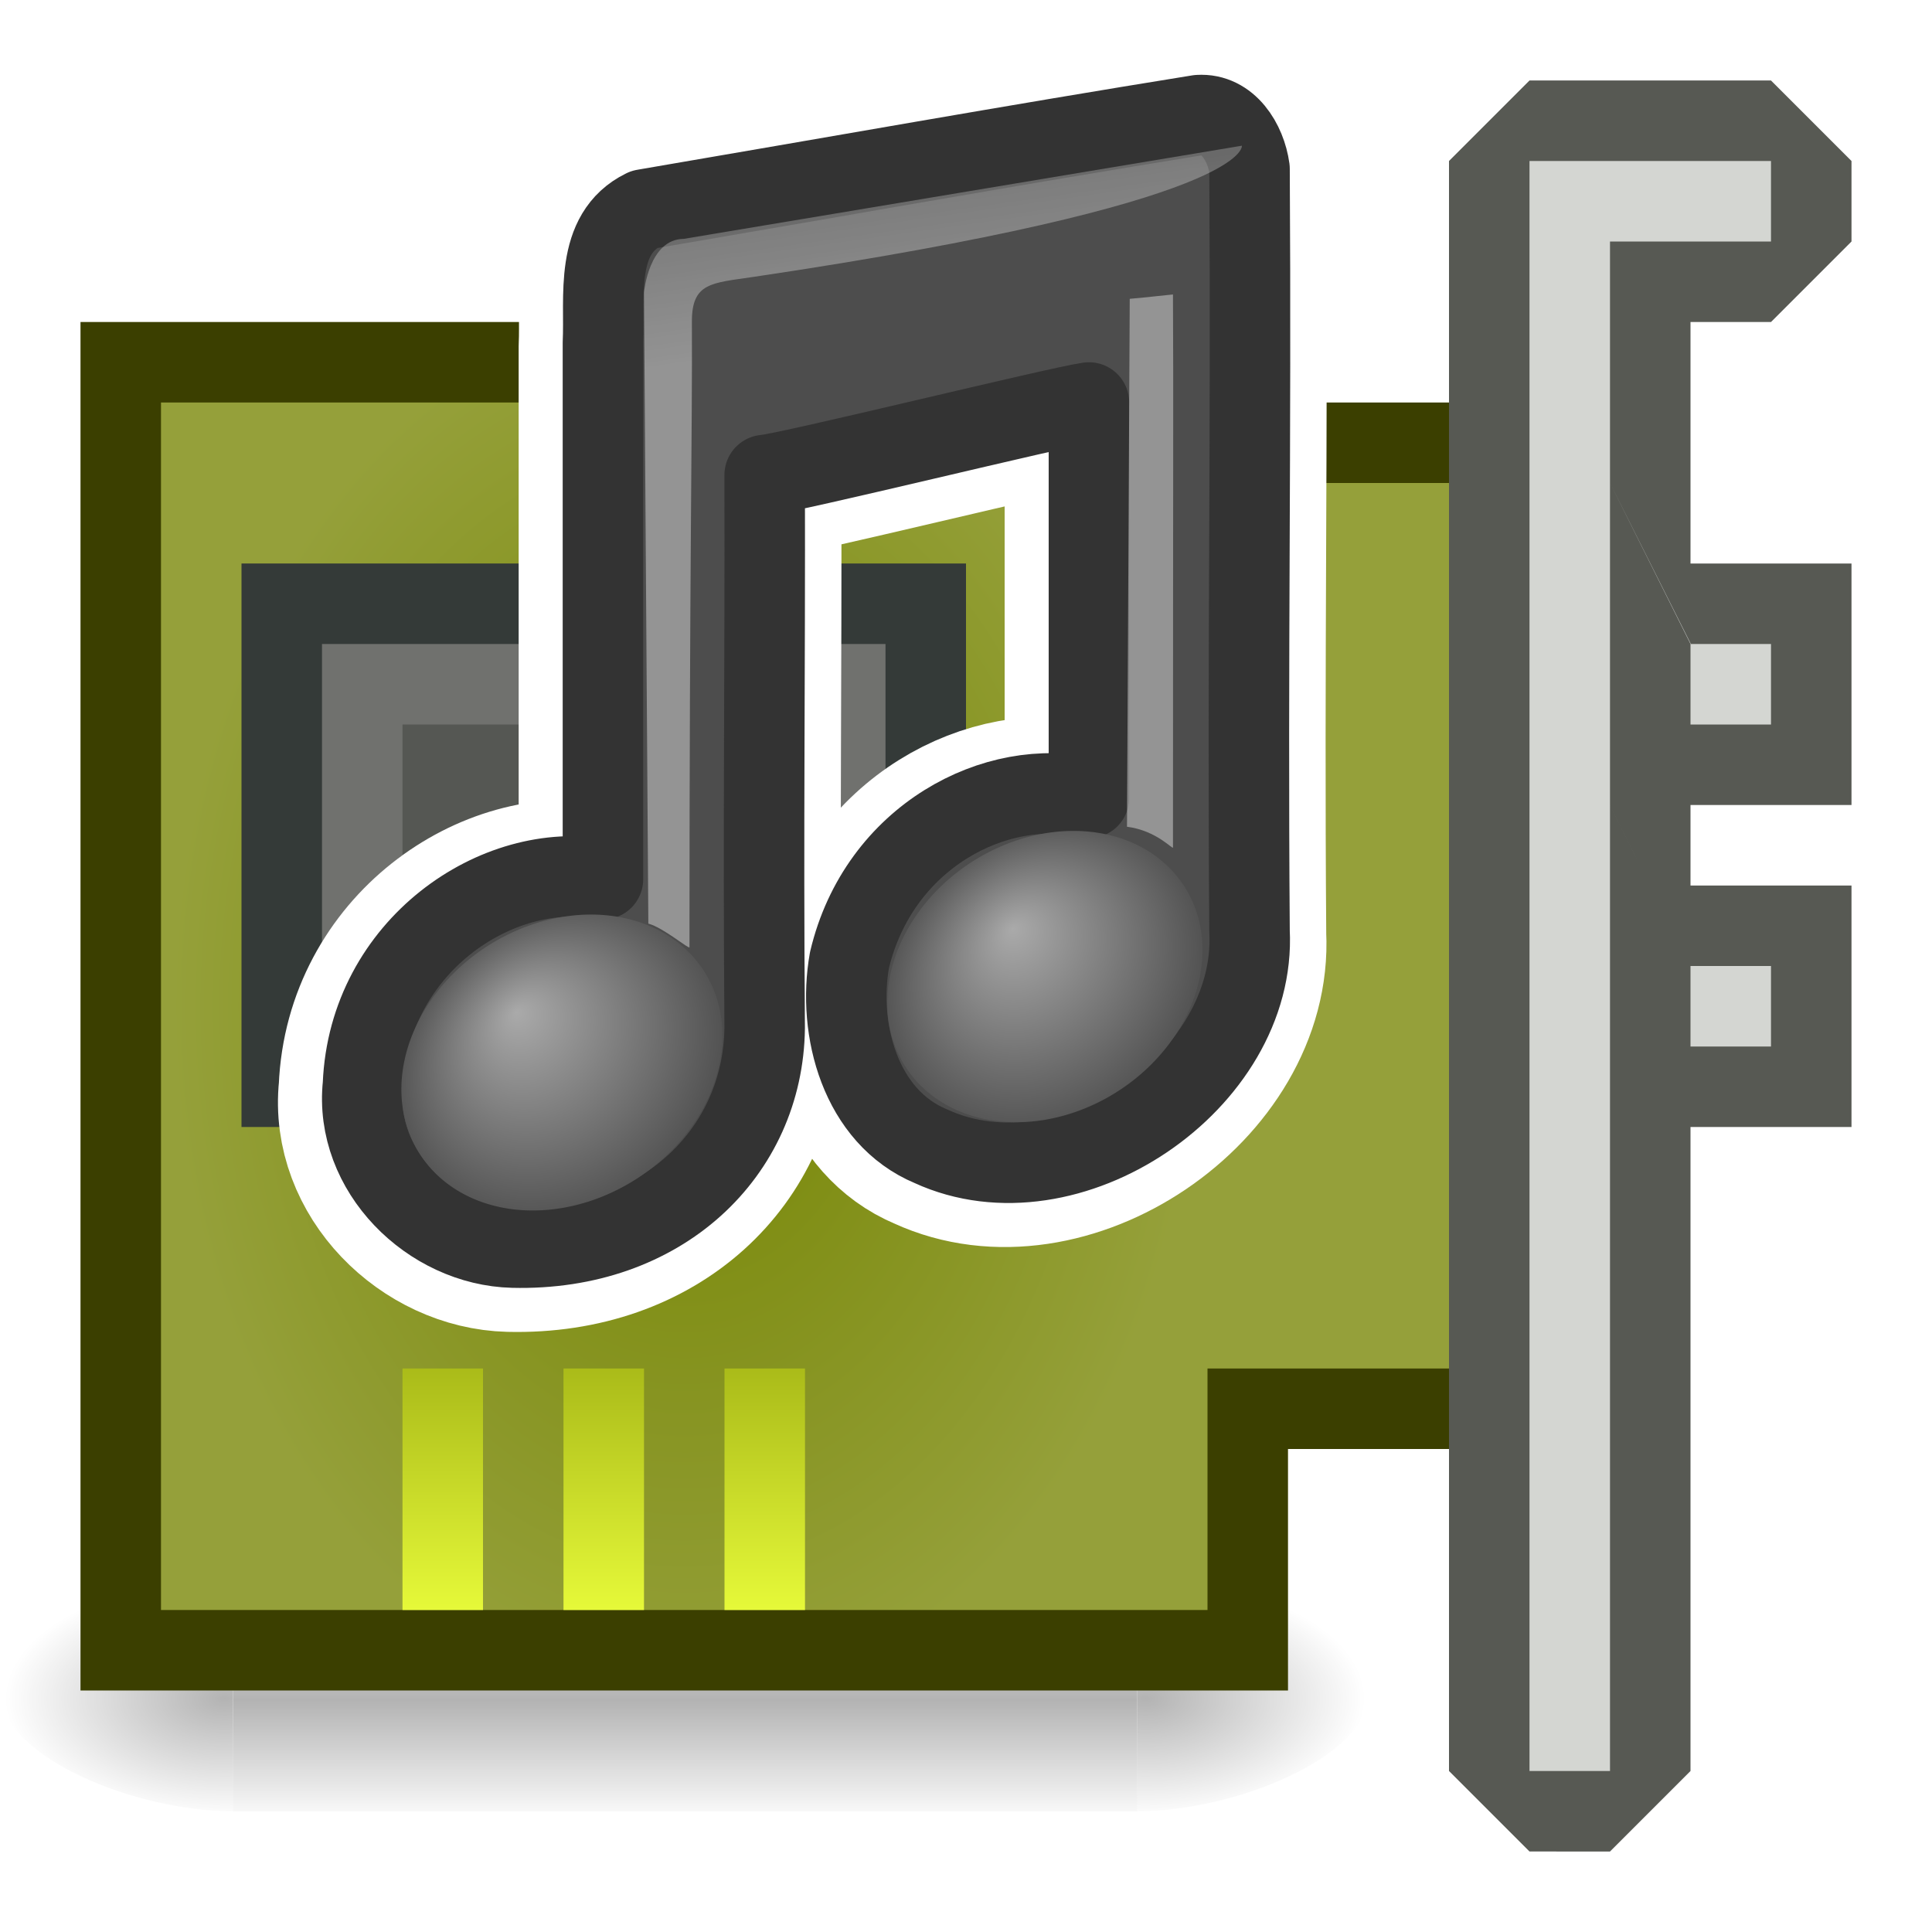 <?xml version="1.0" encoding="UTF-8" standalone="no"?>
<!-- Created with Inkscape (http://www.inkscape.org/) -->

<svg
   xmlns:dc="http://purl.org/dc/elements/1.1/"
   xmlns:cc="http://creativecommons.org/ns#"
   xmlns:rdf="http://www.w3.org/1999/02/22-rdf-syntax-ns#"
   xmlns:svg="http://www.w3.org/2000/svg"
   xmlns="http://www.w3.org/2000/svg"
   xmlns:xlink="http://www.w3.org/1999/xlink"
   xmlns:sodipodi="http://sodipodi.sourceforge.net/DTD/sodipodi-0.dtd"
   xmlns:inkscape="http://www.inkscape.org/namespaces/inkscape"
   version="1.0"
   width="24"
   height="24"
   id="svg3382"
   sodipodi:version="0.32"
   inkscape:version="0.48.4 r9939"
   sodipodi:docname="audio-card.svg"
   inkscape:output_extension="org.inkscape.output.svg.inkscape">
  <sodipodi:namedview
     inkscape:window-height="904"
     inkscape:window-width="1328"
     inkscape:pageshadow="2"
     inkscape:pageopacity="0.0"
     guidetolerance="10.0"
     gridtolerance="10.0"
     objecttolerance="10.0"
     borderopacity="1.0"
     bordercolor="#666666"
     pagecolor="#ffffff"
     id="base"
     showgrid="true"
     inkscape:zoom="19.849508"
     inkscape:cx="8.9911802"
     inkscape:cy="7.436456"
     inkscape:window-x="181"
     inkscape:window-y="110"
     inkscape:current-layer="svg3382"
     inkscape:window-maximized="0">
    <inkscape:grid
       type="xygrid"
       id="grid3110"
       empspacing="5"
       visible="true"
       enabled="true"
       snapvisiblegridlinesonly="true" />
  </sodipodi:namedview>
  <defs
     id="defs3384">
    <linearGradient
       id="linearGradient4134">
      <stop
         style="stop-color:#3b5c61;stop-opacity:1;"
         offset="0"
         id="stop4136" />
      <stop
         style="stop-color:#3b5c61;stop-opacity:0.688;"
         offset="1"
         id="stop4138" />
    </linearGradient>
    <linearGradient
       id="linearGradient4086">
      <stop
         style="stop-color:#e6f939;stop-opacity:1;"
         offset="0"
         id="stop4088" />
      <stop
         style="stop-color:#aabb19;stop-opacity:1;"
         offset="1"
         id="stop4090" />
    </linearGradient>
    <linearGradient
       id="linearGradient4072">
      <stop
         style="stop-color:#758502;stop-opacity:1;"
         offset="0"
         id="stop4074" />
      <stop
         style="stop-color:#95a03a;stop-opacity:1;"
         offset="1"
         id="stop4076" />
    </linearGradient>
    <linearGradient
       id="linearGradient3187">
      <stop
         id="stop3189"
         style="stop-color:#a60000;stop-opacity:1"
         offset="0" />
      <stop
         id="stop3191"
         style="stop-color:#ff1313;stop-opacity:1"
         offset="1" />
    </linearGradient>
    <linearGradient
       id="linearGradient3587-6-5-3">
      <stop
         id="stop3589-9-2-2"
         style="stop-color:#000000;stop-opacity:1"
         offset="0" />
      <stop
         id="stop3591-7-4-73"
         style="stop-color:#363636;stop-opacity:1"
         offset="1" />
    </linearGradient>
    <linearGradient
       id="linearGradient3598-871-484-814-161-889-287-317-39-832-801-67-687-466">
      <stop
         offset="0"
         style="stop-color:#68b1e0;stop-opacity:1"
         id="stop3875" />
      <stop
         offset="1"
         style="stop-color:#236894;stop-opacity:1"
         id="stop3877" />
    </linearGradient>
    <linearGradient
       gradientUnits="userSpaceOnUse"
       xlink:href="#linearGradient3598-871-484-814-161-889-287-317-39-832-801-67-687-466"
       id="linearGradient2602-37-628-783-106"
       y2="13.285"
       x2="24"
       y1="16.525"
       x1="24" />
    <linearGradient
       id="linearGradient3592-990-183-196-279-371-272-744-724-968-605-252-895-210">
      <stop
         offset="0"
         style="stop-color:#7aa7c4;stop-opacity:1"
         id="stop3869" />
      <stop
         offset="1"
         style="stop-color:#1f7dbb;stop-opacity:1"
         id="stop3871" />
    </linearGradient>
    <linearGradient
       gradientUnits="userSpaceOnUse"
       xlink:href="#linearGradient3592-990-183-196-279-371-272-744-724-968-605-252-895-210"
       id="linearGradient2600-196-385-673-400"
       y2="18.185"
       x2="19.777"
       y1="11.206"
       x1="15.036" />
    <radialGradient
       gradientTransform="matrix(1.253,0,0,0.513,-2.749,33.625)"
       gradientUnits="userSpaceOnUse"
       xlink:href="#linearGradient3280-373"
       id="radialGradient2671"
       fy="14.125"
       fx="21.344"
       r="11.969"
       cy="14.125"
       cx="21.344" />
    <linearGradient
       spreadMethod="reflect"
       gradientTransform="matrix(0.958,0,0,1.133,3.396,-1.394)"
       gradientUnits="userSpaceOnUse"
       xlink:href="#linearGradient3578-995-735-4-566-885-385-488-812-692-100-298-982-943"
       id="linearGradient2668"
       y2="32.288"
       x2="21.512"
       y1="32.288"
       x1="13.042" />
    <linearGradient
       gradientTransform="matrix(0.958,0,0,1.366,3.396,-10.809)"
       gradientUnits="userSpaceOnUse"
       xlink:href="#linearGradient3254-3-182"
       id="linearGradient2656"
       y2="34.174"
       x2="17.125"
       y1="20.231"
       x1="12.25" />
    <linearGradient
       gradientTransform="matrix(0.958,0,0,1.426,1.479,-12.861)"
       gradientUnits="userSpaceOnUse"
       xlink:href="#linearGradient3254-8-457"
       id="linearGradient2653"
       y2="39.851"
       x2="23.5"
       y1="10.996"
       x1="23.5" />
    <linearGradient
       gradientTransform="matrix(0.179,0,0,0.146,5.308,3.978)"
       gradientUnits="userSpaceOnUse"
       xlink:href="#linearGradient2509-6-3-746"
       id="linearGradient2646"
       y2="-2.376"
       x2="109.956"
       y1="-24.911"
       x1="109.956" />
    <linearGradient
       spreadMethod="reflect"
       gradientTransform="matrix(0.179,0,0,0.146,5.308,3.978)"
       gradientUnits="userSpaceOnUse"
       xlink:href="#linearGradient3844-9-5-84"
       id="linearGradient2644"
       y2="-24.582"
       x2="102.308"
       y1="-2.393"
       x1="102.308" />
    <linearGradient
       gradientTransform="matrix(0.39,0,0,0.361,-12.765,-2.252)"
       gradientUnits="userSpaceOnUse"
       xlink:href="#linearGradient3858-1-3-594"
       id="linearGradient2642"
       y2="27.546"
       x2="89.018"
       y1="22.537"
       x1="89.018" />
    <linearGradient
       spreadMethod="reflect"
       gradientTransform="matrix(0.178,0,0,0.156,5.376,8.009)"
       gradientUnits="userSpaceOnUse"
       xlink:href="#linearGradient2793-2-0-669"
       id="linearGradient2640"
       y2="-7.666"
       x2="89.424"
       y1="-7.666"
       x1="103.95" />
    <radialGradient
       gradientTransform="matrix(0.362,0,0,0.185,15.375,-2.901)"
       gradientUnits="userSpaceOnUse"
       xlink:href="#linearGradient4126-65-434-2-3-659"
       id="radialGradient2638"
       fy="40"
       fx="23.857"
       r="17.143"
       cy="40"
       cx="23.857" />
    <linearGradient
       id="linearGradient3280-373">
      <stop
         offset="0"
         style="stop-color:#000000;stop-opacity:1"
         id="stop4633" />
      <stop
         offset="1"
         style="stop-color:#000000;stop-opacity:0"
         id="stop4635" />
    </linearGradient>
    <linearGradient
       id="linearGradient3578-995-735-4-566-885-385-488-812-692-100-298-982-943">
      <stop
         offset="0"
         style="stop-color:#115984;stop-opacity:1"
         id="stop4639" />
      <stop
         offset="1"
         style="stop-color:#5498c5;stop-opacity:1"
         id="stop4641" />
    </linearGradient>
    <linearGradient
       id="linearGradient3254-3-182">
      <stop
         offset="0"
         style="stop-color:#ffffff;stop-opacity:1"
         id="stop4663" />
      <stop
         offset="1"
         style="stop-color:#ffffff;stop-opacity:0"
         id="stop4665" />
    </linearGradient>
    <linearGradient
       id="linearGradient3254-8-457">
      <stop
         offset="0"
         style="stop-color:#ffffff;stop-opacity:1"
         id="stop4669" />
      <stop
         offset="1"
         style="stop-color:#ffffff;stop-opacity:0"
         id="stop4671" />
    </linearGradient>
    <linearGradient
       id="linearGradient2509-6-3-746">
      <stop
         offset="0"
         style="stop-color:#b3b3b3;stop-opacity:1"
         id="stop4699" />
      <stop
         offset="1"
         style="stop-color:#dadada;stop-opacity:1"
         id="stop4701" />
    </linearGradient>
    <linearGradient
       id="linearGradient3844-9-5-84">
      <stop
         offset="0"
         style="stop-color:#a6a6a6;stop-opacity:1"
         id="stop4693" />
      <stop
         offset="1"
         style="stop-color:#e8e8e8;stop-opacity:1"
         id="stop4695" />
    </linearGradient>
    <linearGradient
       id="linearGradient3858-1-3-594">
      <stop
         offset="0"
         style="stop-color:#a0a0a0;stop-opacity:1"
         id="stop4687" />
      <stop
         offset="1"
         style="stop-color:#646464;stop-opacity:1"
         id="stop4689" />
    </linearGradient>
    <linearGradient
       id="linearGradient2793-2-0-669">
      <stop
         offset="0"
         style="stop-color:#878787;stop-opacity:1"
         id="stop4681" />
      <stop
         offset="1"
         style="stop-color:#d9d9d9;stop-opacity:1"
         id="stop4683" />
    </linearGradient>
    <linearGradient
       id="linearGradient4126-65-434-2-3-659">
      <stop
         offset="0"
         style="stop-color:#000000;stop-opacity:1"
         id="stop4675" />
      <stop
         offset="1"
         style="stop-color:#000000;stop-opacity:0"
         id="stop4677" />
    </linearGradient>
    <linearGradient
       inkscape:collect="always"
       xlink:href="#linearGradient3254-3-182"
       id="linearGradient3117"
       gradientUnits="userSpaceOnUse"
       gradientTransform="matrix(0.958,0,0,1.366,-55.11,-31.514)"
       x1="12.25"
       y1="20.231"
       x2="17.125"
       y2="34.174" />
    <linearGradient
       inkscape:collect="always"
       xlink:href="#linearGradient3592-990-183-196-279-371-272-744-724-968-605-252-895-210"
       id="linearGradient3120"
       gradientUnits="userSpaceOnUse"
       x1="15.036"
       y1="11.206"
       x2="19.777"
       y2="18.185"
       gradientTransform="matrix(0.895,0,0,0.638,-55.993,-22.687)" />
    <linearGradient
       inkscape:collect="always"
       xlink:href="#linearGradient3598-871-484-814-161-889-287-317-39-832-801-67-687-466"
       id="linearGradient3122"
       gradientUnits="userSpaceOnUse"
       x1="24"
       y1="16.525"
       x2="24"
       y2="13.285"
       gradientTransform="matrix(0.895,0,0,0.638,-55.993,-22.687)" />
    <linearGradient
       inkscape:collect="always"
       xlink:href="#linearGradient3254-8-457"
       id="linearGradient3125"
       gradientUnits="userSpaceOnUse"
       gradientTransform="matrix(0.958,0,0,1.426,-57.027,-33.565)"
       x1="23.5"
       y1="10.996"
       x2="23.5"
       y2="39.851" />
    <linearGradient
       inkscape:collect="always"
       xlink:href="#linearGradient3578-995-735-4-566-885-385-488-812-692-100-298-982-943"
       id="linearGradient3128"
       gradientUnits="userSpaceOnUse"
       gradientTransform="matrix(0.958,0,0,1.133,-55.11,-22.099)"
       spreadMethod="reflect"
       x1="13.042"
       y1="32.288"
       x2="21.512"
       y2="32.288" />
    <radialGradient
       inkscape:collect="always"
       xlink:href="#linearGradient3280-373"
       id="radialGradient3131"
       gradientUnits="userSpaceOnUse"
       gradientTransform="matrix(1.253,0,0,0.513,-61.255,12.92)"
       cx="21.344"
       cy="14.125"
       fx="21.344"
       fy="14.125"
       r="11.969" />
    <linearGradient
       inkscape:collect="always"
       xlink:href="#linearGradient3578-995-735-4-566-885-385-488-812-692-100-298-982-943-8"
       id="linearGradient3907-0"
       x1="1"
       y1="8"
       x2="9"
       y2="8"
       gradientUnits="userSpaceOnUse" />
    <linearGradient
       id="linearGradient3578-995-735-4-566-885-385-488-812-692-100-298-982-943-8">
      <stop
         offset="0"
         style="stop-color:#115984;stop-opacity:1"
         id="stop4639-0" />
      <stop
         offset="1"
         style="stop-color:#5498c5;stop-opacity:1"
         id="stop4641-5" />
    </linearGradient>
    <linearGradient
       inkscape:collect="always"
       xlink:href="#linearGradient4702"
       id="linearGradient3265"
       gradientUnits="userSpaceOnUse"
       gradientTransform="translate(17.5,-7.402)"
       spreadMethod="reflect"
       x1="24"
       y1="33.402"
       x2="33"
       y2="33.402" />
    <linearGradient
       id="linearGradient4702"
       inkscape:collect="always">
      <stop
         id="stop4704"
         offset="0"
         style="stop-color:#ffffff;stop-opacity:1;" />
      <stop
         id="stop4706"
         offset="1"
         style="stop-color:#ffffff;stop-opacity:0;" />
    </linearGradient>
    <linearGradient
       id="linearGradient3844-4-1-98">
      <stop
         id="stop3846-6-6-1"
         style="stop-color:#a5a6a8;stop-opacity:1"
         offset="0" />
      <stop
         id="stop3848-9-0-6"
         style="stop-color:#e8e8e8;stop-opacity:1"
         offset="1" />
    </linearGradient>
    <linearGradient
       id="linearGradient2509-9-1-4">
      <stop
         id="stop2511-0-9-7"
         style="stop-color:#b3b3b3;stop-opacity:1"
         offset="0" />
      <stop
         id="stop2513-3-1-74"
         style="stop-color:#dadada;stop-opacity:1"
         offset="1" />
    </linearGradient>
    <linearGradient
       inkscape:collect="always"
       xlink:href="#linearGradient3858-4-6-8-7"
       id="linearGradient3273"
       gradientUnits="userSpaceOnUse"
       gradientTransform="matrix(0.087,0,0,0.544,38.848,24.206)"
       x1="89.018"
       y1="22.537"
       x2="89.018"
       y2="27.546" />
    <linearGradient
       id="linearGradient3858-4-6-8-7">
      <stop
         id="stop3860-9-8-5-3"
         style="stop-color:#a0a0a0;stop-opacity:1"
         offset="0" />
      <stop
         id="stop3862-9-2-3-8"
         style="stop-color:#4a4a4a;stop-opacity:1"
         offset="1" />
    </linearGradient>
    <linearGradient
       inkscape:collect="always"
       xlink:href="#linearGradient3188-6-5"
       id="linearGradient3276"
       gradientUnits="userSpaceOnUse"
       gradientTransform="matrix(0.857,0,0,0.699,-23.999,7.159)"
       x1="77.444"
       y1="41.185"
       x2="77.444"
       y2="30.155" />
    <linearGradient
       id="linearGradient3188-6-5">
      <stop
         id="stop3190-6-58"
         style="stop-color:#4d4d4d;stop-opacity:1"
         offset="0" />
      <stop
         id="stop3192-6-88"
         style="stop-color:#282828;stop-opacity:1"
         offset="1" />
    </linearGradient>
    <linearGradient
       inkscape:collect="always"
       xlink:href="#linearGradient4649"
       id="linearGradient3287"
       gradientUnits="userSpaceOnUse"
       gradientTransform="matrix(0.543,0,0,0.368,28.471,20.072)"
       x1="21.381"
       y1="5.052"
       x2="21.381"
       y2="44.137" />
    <linearGradient
       id="linearGradient4649">
      <stop
         offset="0"
         style="stop-color:#ffffff;stop-opacity:1;"
         id="stop4652" />
      <stop
         id="stop4654"
         style="stop-color:#ffffff;stop-opacity:0.235;"
         offset="0.185" />
      <stop
         offset="0.88"
         style="stop-color:#ffffff;stop-opacity:0.157;"
         id="stop4656" />
      <stop
         offset="1"
         style="stop-color:#ffffff;stop-opacity:0.392;"
         id="stop4658" />
    </linearGradient>
    <linearGradient
       inkscape:collect="always"
       xlink:href="#linearGradient3188-6"
       id="linearGradient3290"
       gradientUnits="userSpaceOnUse"
       gradientTransform="translate(-34.944,-67.754)"
       x1="77.444"
       y1="41.185"
       x2="77.444"
       y2="30.155" />
    <linearGradient
       id="linearGradient3188-6">
      <stop
         id="stop3190-6"
         style="stop-color:#4d4d4d;stop-opacity:1"
         offset="0" />
      <stop
         id="stop3192-6"
         style="stop-color:#4d4d4d;stop-opacity:1"
         offset="1" />
    </linearGradient>
    <radialGradient
       gradientUnits="userSpaceOnUse"
       gradientTransform="matrix(3.7483979e-8,0.315,-1.178,1.0889713e-7,50.577,21.211)"
       r="11.491"
       fy="22.569"
       fx="28.925"
       cy="22.569"
       cx="28.925"
       id="radialGradient4267"
       xlink:href="#linearGradient4660"
       inkscape:collect="always" />
    <linearGradient
       id="linearGradient4660">
      <stop
         offset="0"
         style="stop-color:#666666;stop-opacity:1"
         id="stop4662" />
      <stop
         offset="1"
         style="stop-color:#282828;stop-opacity:1"
         id="stop4664" />
    </linearGradient>
    <linearGradient
       x1="32.085"
       y1="-14.402"
       x2="32.085"
       y2="-5.563"
       id="linearGradient3421"
       xlink:href="#linearGradient47870"
       gradientUnits="userSpaceOnUse"
       gradientTransform="matrix(0.666,0,0,0.452,-54.615,45.875)" />
    <linearGradient
       id="linearGradient47870">
      <stop
         id="stop47872"
         style="stop-color:#000000;stop-opacity:0"
         offset="0" />
      <stop
         id="stop47878"
         style="stop-color:#000000;stop-opacity:1"
         offset="0.5" />
      <stop
         id="stop47874"
         style="stop-color:#000000;stop-opacity:0"
         offset="1" />
    </linearGradient>
    <radialGradient
       cx="51.438"
       cy="-12.203"
       r="2.172"
       fx="51.438"
       fy="-12.203"
       id="radialGradient3418"
       xlink:href="#linearGradient51765"
       gradientUnits="userSpaceOnUse"
       gradientTransform="matrix(1.842,-5.1455073e-7,6.2669991e-7,0.92,-115.231,52.586)" />
    <linearGradient
       id="linearGradient51765">
      <stop
         id="stop51767"
         style="stop-color:#000000;stop-opacity:1"
         offset="0" />
      <stop
         id="stop51769"
         style="stop-color:#000000;stop-opacity:0"
         offset="1" />
    </linearGradient>
    <radialGradient
       r="2.172"
       fy="-12.203"
       fx="51.438"
       cy="-12.203"
       cx="51.438"
       gradientTransform="matrix(-1.842,-5.8450938e-8,-1.2125708e-7,0.92,52.236,52.586)"
       gradientUnits="userSpaceOnUse"
       id="radialGradient4142"
       xlink:href="#linearGradient51765"
       inkscape:collect="always" />
    <linearGradient
       id="linearGradient3160">
      <stop
         id="stop3162"
         style="stop-color:#000000;stop-opacity:1"
         offset="0" />
      <stop
         id="stop3164"
         style="stop-color:#000000;stop-opacity:0"
         offset="1" />
    </linearGradient>
    <linearGradient
       inkscape:collect="always"
       xlink:href="#linearGradient7652-827"
       id="linearGradient3301"
       gradientUnits="userSpaceOnUse"
       gradientTransform="matrix(-0.721,-0.06,0.06,-0.721,45.436,52.105)"
       x1="37.625"
       y1="40.312"
       x2="38.875"
       y2="45.062" />
    <linearGradient
       id="linearGradient7652-827">
      <stop
         id="stop3225"
         style="stop-color:#666666;stop-opacity:1;"
         offset="0" />
      <stop
         id="stop3227"
         style="stop-color:#5a5a5a;stop-opacity:0;"
         offset="1" />
    </linearGradient>
    <linearGradient
       inkscape:collect="always"
       xlink:href="#linearGradient7576-259"
       id="linearGradient3303"
       gradientUnits="userSpaceOnUse"
       gradientTransform="matrix(-0.721,-0.06,0.06,-0.721,45.436,52.105)"
       x1="38.75"
       y1="40.625"
       x2="40.125"
       y2="46.562" />
    <linearGradient
       id="linearGradient7576-259">
      <stop
         id="stop3231"
         style="stop-color:#3f3f3f;stop-opacity:1;"
         offset="0" />
      <stop
         id="stop3233"
         style="stop-color:#6c6c6c;stop-opacity:0"
         offset="1" />
    </linearGradient>
    <linearGradient
       y2="45.062"
       x2="38.875"
       y1="40.312"
       x1="37.625"
       gradientTransform="matrix(-0.721,-0.06,0.06,-0.721,54.017,43.703)"
       gradientUnits="userSpaceOnUse"
       id="linearGradient3186"
       xlink:href="#linearGradient7652-827"
       inkscape:collect="always" />
    <linearGradient
       y2="46.562"
       x2="40.125"
       y1="40.625"
       x1="38.75"
       gradientTransform="matrix(-0.721,-0.06,0.06,-0.721,54.017,43.703)"
       gradientUnits="userSpaceOnUse"
       id="linearGradient3188"
       xlink:href="#linearGradient7576-259"
       inkscape:collect="always" />
    <radialGradient
       gradientTransform="matrix(0.362,0,0,0.185,15.375,-2.901)"
       gradientUnits="userSpaceOnUse"
       xlink:href="#linearGradient4126-65-434-2-3-659-2"
       id="radialGradient3335-162"
       fy="40"
       fx="23.857"
       r="17.143"
       cy="40"
       cx="23.857" />
    <linearGradient
       id="linearGradient4126-65-434-2-3-659-2">
      <stop
         offset="0"
         style="stop-color:#000000;stop-opacity:1"
         id="stop4675-7" />
      <stop
         offset="1"
         style="stop-color:#000000;stop-opacity:0"
         id="stop4677-2" />
    </linearGradient>
    <linearGradient
       spreadMethod="reflect"
       gradientTransform="matrix(0.178,0,0,0.156,5.376,8.009)"
       gradientUnits="userSpaceOnUse"
       xlink:href="#linearGradient2793-2-0-669-8"
       id="linearGradient3330-113"
       y2="-7.666"
       x2="89.424"
       y1="-7.666"
       x1="103.95" />
    <linearGradient
       id="linearGradient2793-2-0-669-8">
      <stop
         offset="0"
         style="stop-color:#878787;stop-opacity:1"
         id="stop4681-1" />
      <stop
         offset="1"
         style="stop-color:#d9d9d9;stop-opacity:1"
         id="stop4683-9" />
    </linearGradient>
    <linearGradient
       gradientTransform="matrix(0.39,0,0,0.361,-12.765,-2.252)"
       gradientUnits="userSpaceOnUse"
       xlink:href="#linearGradient3858-1-3-594-5"
       id="linearGradient3332-129"
       y2="27.546"
       x2="89.018"
       y1="22.537"
       x1="89.018" />
    <linearGradient
       id="linearGradient3858-1-3-594-5">
      <stop
         offset="0"
         style="stop-color:#a0a0a0;stop-opacity:1"
         id="stop4687-1" />
      <stop
         offset="1"
         style="stop-color:#646464;stop-opacity:1"
         id="stop4689-1" />
    </linearGradient>
    <linearGradient
       spreadMethod="reflect"
       gradientTransform="matrix(0.179,0,0,0.146,5.308,3.978)"
       gradientUnits="userSpaceOnUse"
       xlink:href="#linearGradient3844-9-5-84-7"
       id="linearGradient3325-263"
       y2="-24.582"
       x2="102.308"
       y1="-2.393"
       x1="102.308" />
    <linearGradient
       id="linearGradient3844-9-5-84-7">
      <stop
         offset="0"
         style="stop-color:#a6a6a6;stop-opacity:1"
         id="stop4693-4" />
      <stop
         offset="1"
         style="stop-color:#e8e8e8;stop-opacity:1"
         id="stop4695-0" />
    </linearGradient>
    <linearGradient
       gradientTransform="matrix(0.179,0,0,0.146,5.308,3.978)"
       gradientUnits="userSpaceOnUse"
       xlink:href="#linearGradient2509-6-3-746-4"
       id="linearGradient3327-313"
       y2="-2.376"
       x2="109.956"
       y1="-24.911"
       x1="109.956" />
    <linearGradient
       id="linearGradient2509-6-3-746-4">
      <stop
         offset="0"
         style="stop-color:#b3b3b3;stop-opacity:1"
         id="stop4699-6" />
      <stop
         offset="1"
         style="stop-color:#dadada;stop-opacity:1"
         id="stop4701-5" />
    </linearGradient>
    <linearGradient
       gradientTransform="matrix(0.958,0,0,1.426,1.479,-12.86)"
       gradientUnits="userSpaceOnUse"
       xlink:href="#linearGradient3254-8-457-6"
       id="linearGradient3338-694"
       y2="39.851"
       x2="23.5"
       y1="10.996"
       x1="23.5" />
    <linearGradient
       id="linearGradient3254-8-457-6">
      <stop
         offset="0"
         style="stop-color:#ffffff;stop-opacity:1"
         id="stop4669-3" />
      <stop
         offset="1"
         style="stop-color:#ffffff;stop-opacity:0"
         id="stop4671-5" />
    </linearGradient>
    <linearGradient
       gradientTransform="matrix(0.958,0,0,1.366,3.396,-10.809)"
       gradientUnits="userSpaceOnUse"
       xlink:href="#linearGradient3254-3-182-5"
       id="linearGradient3322-765"
       y2="34.174"
       x2="17.125"
       y1="20.231"
       x1="12.25" />
    <linearGradient
       id="linearGradient3254-3-182-5">
      <stop
         offset="0"
         style="stop-color:#ffffff;stop-opacity:1"
         id="stop4663-8" />
      <stop
         offset="1"
         style="stop-color:#ffffff;stop-opacity:0"
         id="stop4665-7" />
    </linearGradient>
    <linearGradient
       gradientTransform="matrix(0.92,0,0,1,1.919,0)"
       gradientUnits="userSpaceOnUse"
       xlink:href="#linearGradient3844-342"
       id="linearGradient3341-843"
       y2="2"
       x2="17.243"
       y1="11.001"
       x1="17.243" />
    <linearGradient
       id="linearGradient3844-342">
      <stop
         offset="0"
         style="stop-color:#a6a6a6;stop-opacity:1"
         id="stop4651" />
      <stop
         offset="1"
         style="stop-color:#e8e8e8;stop-opacity:1"
         id="stop4653" />
    </linearGradient>
    <linearGradient
       gradientTransform="matrix(0.92,0,0,1,1.919,0)"
       gradientUnits="userSpaceOnUse"
       xlink:href="#linearGradient3355-273"
       id="linearGradient3343-144"
       y2="5.603"
       x2="24"
       y1="9.373"
       x1="24" />
    <linearGradient
       id="linearGradient3355-273">
      <stop
         offset="0"
         style="stop-color:#e1e1e1;stop-opacity:1"
         id="stop4657" />
      <stop
         offset="1"
         style="stop-color:#a6a6a6;stop-opacity:1"
         id="stop4659" />
    </linearGradient>
    <linearGradient
       spreadMethod="reflect"
       gradientTransform="matrix(0.958,0,0,1.327,3.396,-11.418)"
       gradientUnits="userSpaceOnUse"
       xlink:href="#linearGradient2793-2-0-403"
       id="linearGradient4413-535"
       y2="19.125"
       x2="12.894"
       y1="19.125"
       x1="21.555" />
    <linearGradient
       id="linearGradient2793-2-0-403">
      <stop
         offset="0"
         style="stop-color:#878787;stop-opacity:1"
         id="stop4645" />
      <stop
         offset="1"
         style="stop-color:#d9d9d9;stop-opacity:1"
         id="stop4647" />
    </linearGradient>
    <linearGradient
       spreadMethod="reflect"
       gradientTransform="matrix(0.958,0,0,1.133,3.396,-1.394)"
       gradientUnits="userSpaceOnUse"
       xlink:href="#linearGradient3578-995-735-4-566-885-385-488-812-692-100-298-982-943-5"
       id="linearGradient3350-938-964-679-827"
       y2="28.375"
       x2="13.015"
       y1="28.375"
       x1="21.512" />
    <linearGradient
       id="linearGradient3578-995-735-4-566-885-385-488-812-692-100-298-982-943-5">
      <stop
         offset="0"
         style="stop-color:#115984;stop-opacity:1"
         id="stop4639-5" />
      <stop
         offset="1"
         style="stop-color:#5498c5;stop-opacity:1"
         id="stop4641-1" />
    </linearGradient>
    <radialGradient
       gradientTransform="matrix(1.253,0,0,0.513,-2.749,33.626)"
       gradientUnits="userSpaceOnUse"
       xlink:href="#linearGradient3280-373-1"
       id="radialGradient3353-234"
       fy="14.125"
       fx="21.344"
       r="11.969"
       cy="14.125"
       cx="21.344" />
    <linearGradient
       id="linearGradient3280-373-1">
      <stop
         offset="0"
         style="stop-color:#000000;stop-opacity:1"
         id="stop4633-9" />
      <stop
         offset="1"
         style="stop-color:#000000;stop-opacity:0"
         id="stop4635-1" />
    </linearGradient>
    <radialGradient
       inkscape:collect="always"
       xlink:href="#linearGradient4072"
       id="radialGradient4078"
       cx="6"
       cy="8"
       fx="6"
       fy="8"
       r="6"
       gradientUnits="userSpaceOnUse"
       gradientTransform="matrix(1.061,0,0,1.455,2.136,0.864)" />
    <linearGradient
       inkscape:collect="always"
       xlink:href="#linearGradient4086"
       id="linearGradient4092"
       x1="4"
       y1="13"
       x2="4"
       y2="10"
       gradientUnits="userSpaceOnUse" />
    <linearGradient
       inkscape:collect="always"
       xlink:href="#linearGradient4086"
       id="linearGradient4096"
       gradientUnits="userSpaceOnUse"
       x1="4"
       y1="13"
       x2="4"
       y2="10"
       gradientTransform="translate(2,0)" />
    <linearGradient
       inkscape:collect="always"
       xlink:href="#linearGradient4086"
       id="linearGradient4100"
       gradientUnits="userSpaceOnUse"
       gradientTransform="translate(4,0)"
       x1="4"
       y1="13"
       x2="4"
       y2="10" />
    <linearGradient
       id="linearGradient2867-449-88-871-390-598-476-591-434-148-57-177-641-289-620-227-114-444-680-744">
      <stop
         offset="0"
         style="stop-color:#5f5f5f;stop-opacity:1;"
         id="stop5430" />
      <stop
         offset="0.262"
         style="stop-color:#4f4f4f;stop-opacity:1;"
         id="stop5432" />
      <stop
         offset="0.705"
         style="stop-color:#3b3b3b;stop-opacity:1;"
         id="stop5434" />
      <stop
         offset="1"
         style="stop-color:#2b2b2b;stop-opacity:1;"
         id="stop5436" />
    </linearGradient>
    <linearGradient
       id="linearGradient3924">
      <stop
         offset="0"
         style="stop-color:#ffffff;stop-opacity:1"
         id="stop3926" />
      <stop
         offset="0.063"
         style="stop-color:#ffffff;stop-opacity:0.235"
         id="stop3928" />
      <stop
         offset="0.951"
         style="stop-color:#ffffff;stop-opacity:0.157"
         id="stop3930" />
      <stop
         offset="1"
         style="stop-color:#ffffff;stop-opacity:0.392"
         id="stop3932" />
    </linearGradient>
    <linearGradient
       id="linearGradient8265-821-176-38-919-66-249-7-7-8">
      <stop
         offset="0"
         style="stop-color:#ffffff;stop-opacity:1"
         id="stop2687-1-9-6" />
      <stop
         offset="1"
         style="stop-color:#ffffff;stop-opacity:0"
         id="stop2689-5-4-8" />
    </linearGradient>
    <linearGradient
       id="linearGradient3707-319-631-407-324-616-674-812-821-107-178-392-400">
      <stop
         offset="0"
         style="stop-color:#272727;stop-opacity:1;"
         id="stop5440" />
      <stop
         offset="1"
         style="stop-color:#454545;stop-opacity:1;"
         id="stop5442" />
    </linearGradient>
    <linearGradient
       id="linearGradient3844">
      <stop
         id="stop3846"
         style="stop-color:#a5a6a8;stop-opacity:1"
         offset="0" />
      <stop
         id="stop3848"
         style="stop-color:#e8e8e8;stop-opacity:1"
         offset="1" />
    </linearGradient>
    <linearGradient
       gradientTransform="matrix(0.255,0,0,0.129,6.085,-15.174)"
       gradientUnits="userSpaceOnUse"
       xlink:href="#linearGradient2372-2"
       id="linearGradient2974"
       y2="125.391"
       x2="26.257"
       y1="144.117"
       x1="28.739" />
    <linearGradient
       id="linearGradient2372-2">
      <stop
         offset="0"
         style="stop-color:#ffffff;stop-opacity:1"
         id="stop2374-9" />
      <stop
         offset="1"
         style="stop-color:#ffffff;stop-opacity:0.379"
         id="stop2376-0" />
    </linearGradient>
    <linearGradient
       gradientTransform="matrix(0.126,0,0,0.129,2.114,-14.057)"
       gradientUnits="userSpaceOnUse"
       xlink:href="#linearGradient2372-2"
       id="linearGradient2977"
       y2="119.865"
       x2="25.4"
       y1="144.117"
       x1="28.739" />
    <radialGradient
       gradientTransform="matrix(0.37,-0.062,0,0.359,4.671,-1.515)"
       gradientUnits="userSpaceOnUse"
       xlink:href="#linearGradient7067"
       id="radialGradient2980"
       fy="39.106"
       fx="15.97"
       r="5.738"
       cy="41.059"
       cx="17.059" />
    <radialGradient
       gradientTransform="matrix(0.377,-0.063,0,0.365,-2.446,-0.691)"
       gradientUnits="userSpaceOnUse"
       xlink:href="#linearGradient7067"
       id="radialGradient2983"
       fy="39.027"
       fx="15.544"
       r="5.738"
       cy="41.059"
       cx="17.059" />
    <linearGradient
       gradientUnits="userSpaceOnUse"
       xlink:href="#linearGradient6091"
       id="linearGradient2753"
       y2="35.69"
       x2="47.002"
       y1="35.895"
       x1="10.602" />
    <radialGradient
       gradientTransform="matrix(1.024,0,0,1.014,-0.509,0.686)"
       gradientUnits="userSpaceOnUse"
       xlink:href="#linearGradient6041"
       id="radialGradient2751"
       fy="32.705"
       fx="29.923"
       r="19.736"
       cy="32.705"
       cx="29.923" />
    <radialGradient
       gradientTransform="matrix(0.423,0,0,0.311,9.643,19.362)"
       gradientUnits="userSpaceOnUse"
       xlink:href="#linearGradient6304"
       id="radialGradient2749"
       fy="18.915"
       fx="17.832"
       r="19.736"
       cy="18.915"
       cx="17.832" />
    <linearGradient
       gradientTransform="matrix(0.487,0,0,0.5,-0.494,0.051)"
       gradientUnits="userSpaceOnUse"
       xlink:href="#linearGradient6105"
       id="linearGradient2654"
       y2="41"
       x2="23.734"
       y1="41"
       x1="15.552" />
    <linearGradient
       gradientTransform="matrix(0.487,0,0,0.486,-0.731,-0.488)"
       gradientUnits="userSpaceOnUse"
       xlink:href="#linearGradient6296"
       id="linearGradient2646-8"
       y2="32.737"
       x2="28.763"
       y1="42.346"
       x1="34.826" />
    <radialGradient
       gradientUnits="userSpaceOnUse"
       xlink:href="#linearGradient6117"
       id="radialGradient2606"
       fy="25.766"
       fx="26.927"
       r="19.162"
       cy="25.766"
       cx="26.927" />
    <linearGradient
       gradientTransform="translate(-274.954,-296.467)"
       gradientUnits="userSpaceOnUse"
       xlink:href="#linearGradient4457"
       id="linearGradient3198"
       y2="40.005"
       x2="29"
       y1="31.07"
       x1="28.976" />
    <linearGradient
       gradientTransform="matrix(0.75,0,0,0.75,49.873,11.124)"
       gradientUnits="userSpaceOnUse"
       xlink:href="#linearGradient4457"
       id="linearGradient3095"
       y2="40.005"
       x2="29"
       y1="31.07"
       x1="28.976" />
    <linearGradient
       gradientTransform="translate(-1,-1)"
       gradientUnits="userSpaceOnUse"
       xlink:href="#linearGradient4457"
       id="linearGradient3091"
       y2="40.005"
       x2="29"
       y1="31.07"
       x1="28.976" />
    <radialGradient
       gradientUnits="userSpaceOnUse"
       xlink:href="#linearGradient3524"
       id="radialGradient3089"
       fy="9.375"
       fx="9.375"
       r="9.375"
       cy="9.375"
       cx="9.375" />
    <radialGradient
       gradientUnits="userSpaceOnUse"
       xlink:href="#linearGradient3524"
       id="radialGradient3087"
       fy="9.375"
       fx="9.375"
       r="9.375"
       cy="9.375"
       cx="9.375" />
    <radialGradient
       gradientUnits="userSpaceOnUse"
       xlink:href="#linearGradient3524"
       id="radialGradient3085"
       fy="9.375"
       fx="9.375"
       r="9.375"
       cy="9.375"
       cx="9.375" />
    <linearGradient
       id="linearGradient4457">
      <stop
         offset="0"
         style="stop-color:#cc0000;stop-opacity:1"
         id="stop4459" />
      <stop
         offset="1"
         style="stop-color:#ef2929;stop-opacity:1"
         id="stop4461" />
    </linearGradient>
    <linearGradient
       id="linearGradient3524">
      <stop
         offset="0"
         style="stop-color:#729fcf;stop-opacity:0"
         id="stop5270" />
      <stop
         offset="0.85"
         style="stop-color:#729fcf;stop-opacity:0"
         id="stop5272" />
      <stop
         offset="1"
         style="stop-color:#729fcf;stop-opacity:1"
         id="stop3528" />
    </linearGradient>
    <linearGradient
       id="linearGradient7067">
      <stop
         offset="0"
         style="stop-color:#dae8f4;stop-opacity:1"
         id="stop7069" />
      <stop
         offset="1"
         style="stop-color:#6a9ab8;stop-opacity:1"
         id="stop7071" />
    </linearGradient>
    <linearGradient
       id="linearGradient6041">
      <stop
         offset="0"
         style="stop-color:#888a85;stop-opacity:1"
         id="stop6043" />
      <stop
         offset="1"
         style="stop-color:#2e3436;stop-opacity:1"
         id="stop6045" />
    </linearGradient>
    <linearGradient
       id="linearGradient6091">
      <stop
         offset="0"
         style="stop-color:#888a85;stop-opacity:1"
         id="stop6093" />
      <stop
         offset="1"
         style="stop-color:#81837e;stop-opacity:0.986"
         id="stop6095" />
    </linearGradient>
    <linearGradient
       id="linearGradient6105">
      <stop
         offset="0"
         style="stop-color:#ffffff;stop-opacity:0"
         id="stop6107" />
      <stop
         offset="0.452"
         style="stop-color:#ffffff;stop-opacity:1"
         id="stop6113" />
      <stop
         offset="1"
         style="stop-color:#ffffff;stop-opacity:0"
         id="stop6109" />
    </linearGradient>
    <linearGradient
       id="linearGradient6117">
      <stop
         offset="0"
         style="stop-color:#000000;stop-opacity:1"
         id="stop6119" />
      <stop
         offset="1"
         style="stop-color:#000000;stop-opacity:0"
         id="stop6121" />
    </linearGradient>
    <linearGradient
       id="linearGradient6296">
      <stop
         offset="0"
         style="stop-color:#ffffff;stop-opacity:1"
         id="stop6298" />
      <stop
         offset="1"
         style="stop-color:#ffffff;stop-opacity:0"
         id="stop6300" />
    </linearGradient>
    <linearGradient
       id="linearGradient6304">
      <stop
         offset="0"
         style="stop-color:#eeeeec;stop-opacity:1"
         id="stop6306" />
      <stop
         offset="1"
         style="stop-color:#80827d;stop-opacity:1"
         id="stop6308" />
    </linearGradient>
    <linearGradient
       id="linearGradient3599-836">
      <stop
         offset="0"
         style="stop-color:#e4fc58;stop-opacity:1"
         id="stop3798" />
      <stop
         offset="0.325"
         style="stop-color:#a3cb27;stop-opacity:1"
         id="stop3800" />
      <stop
         offset="1"
         style="stop-color:#74a111;stop-opacity:1"
         id="stop3802" />
    </linearGradient>
    <linearGradient
       id="linearGradient2490-435">
      <stop
         offset="0"
         style="stop-color:#547411;stop-opacity:1"
         id="stop3806" />
      <stop
         offset="1"
         style="stop-color:#7e9f17;stop-opacity:1;"
         id="stop3808" />
    </linearGradient>
    <linearGradient
       id="linearGradient3242-978">
      <stop
         offset="0"
         style="stop-color:#e4fc58;stop-opacity:1"
         id="stop3812" />
      <stop
         offset="0.661"
         style="stop-color:#a3cb27;stop-opacity:1"
         id="stop3814" />
      <stop
         offset="1"
         style="stop-color:#74a111;stop-opacity:1"
         id="stop3816" />
    </linearGradient>
    <linearGradient
       id="linearGradient2372-991">
      <stop
         offset="0"
         style="stop-color:#ffffff;stop-opacity:1"
         id="stop3792" />
      <stop
         offset="1"
         style="stop-color:#ffffff;stop-opacity:0.345"
         id="stop3794" />
    </linearGradient>
    <linearGradient
       id="linearGradient8838">
      <stop
         offset="0"
         style="stop-color:#000000;stop-opacity:1"
         id="stop8840" />
      <stop
         offset="1"
         style="stop-color:#000000;stop-opacity:0"
         id="stop8842" />
    </linearGradient>
    <linearGradient
       id="linearGradient2372">
      <stop
         offset="0"
         style="stop-color:#ffffff;stop-opacity:1"
         id="stop2374" />
      <stop
         offset="1"
         style="stop-color:#ffffff;stop-opacity:0.379"
         id="stop2376" />
    </linearGradient>
    <linearGradient
       id="linearGradient7067-814-120-245">
      <stop
         offset="0"
         style="stop-color:#aaaaaa;stop-opacity:1"
         id="stop3877-3" />
      <stop
         offset="1"
         style="stop-color:#4d4d4d;stop-opacity:1"
         id="stop3879" />
    </linearGradient>
    <linearGradient
       id="linearGradient3772">
      <stop
         offset="0"
         style="stop-color:#b4b4b4;stop-opacity:1"
         id="stop3774" />
      <stop
         offset="1"
         style="stop-color:#969696;stop-opacity:1"
         id="stop3776" />
    </linearGradient>
    <linearGradient
       gradientUnits="userSpaceOnUse"
       id="linearGradient3263"
       y2="14.203"
       x2="35.391"
       y1="32.416"
       x1="12.274">
      <stop
         offset="0"
         style="stop-color:#dedbde;stop-opacity:1"
         id="stop3265" />
      <stop
         offset="0.5"
         style="stop-color:#e6e6e6;stop-opacity:1"
         id="stop3267" />
      <stop
         offset="1"
         style="stop-color:#d2d2d2;stop-opacity:1"
         id="stop3269" />
    </linearGradient>
    <linearGradient
       spreadMethod="reflect"
       gradientUnits="userSpaceOnUse"
       xlink:href="#linearGradient3519"
       id="linearGradient2488"
       y2="20.613"
       x2="9.73"
       y1="17.886"
       x1="10.609" />
    <linearGradient
       spreadMethod="reflect"
       gradientUnits="userSpaceOnUse"
       xlink:href="#linearGradient3511"
       id="linearGradient2486"
       y2="13.462"
       x2="14.609"
       y1="16.188"
       x1="12.372" />
    <linearGradient
       spreadMethod="reflect"
       gradientUnits="userSpaceOnUse"
       xlink:href="#linearGradient3503"
       id="linearGradient2484"
       y2="10.732"
       x2="16.994"
       y1="13.046"
       x1="14.085" />
    <linearGradient
       spreadMethod="reflect"
       gradientUnits="userSpaceOnUse"
       xlink:href="#linearGradient3495"
       id="linearGradient2482"
       y2="9.796"
       x2="21.047"
       y1="11.2"
       x1="17.495" />
    <linearGradient
       spreadMethod="reflect"
       gradientUnits="userSpaceOnUse"
       xlink:href="#linearGradient3487"
       id="linearGradient2480"
       y2="9.862"
       x2="24.274"
       y1="10.775"
       x1="20.58" />
    <linearGradient
       id="linearGradient3519">
      <stop
         offset="0"
         style="stop-color:#fcd9cd;stop-opacity:1"
         id="stop3521" />
      <stop
         offset="1"
         style="stop-color:#fcd9cd;stop-opacity:0"
         id="stop3523" />
    </linearGradient>
    <linearGradient
       spreadMethod="reflect"
       gradientUnits="userSpaceOnUse"
       xlink:href="#linearGradient3519"
       id="linearGradient2500"
       y2="20.613"
       x2="9.73"
       y1="17.886"
       x1="10.609" />
    <linearGradient
       id="linearGradient3511">
      <stop
         offset="0"
         style="stop-color:#ebeec7;stop-opacity:1"
         id="stop3513" />
      <stop
         offset="1"
         style="stop-color:#ebeec7;stop-opacity:0"
         id="stop3515" />
    </linearGradient>
    <linearGradient
       spreadMethod="reflect"
       gradientUnits="userSpaceOnUse"
       xlink:href="#linearGradient3511"
       id="linearGradient2498"
       y2="13.462"
       x2="14.609"
       y1="16.188"
       x1="12.372" />
    <linearGradient
       id="linearGradient3503">
      <stop
         offset="0"
         style="stop-color:#c4ebdd;stop-opacity:1"
         id="stop3505" />
      <stop
         offset="1"
         style="stop-color:#c4ebdd;stop-opacity:0"
         id="stop3507" />
    </linearGradient>
    <linearGradient
       spreadMethod="reflect"
       gradientUnits="userSpaceOnUse"
       xlink:href="#linearGradient3503"
       id="linearGradient2496"
       y2="10.732"
       x2="16.994"
       y1="13.046"
       x1="14.085" />
    <linearGradient
       id="linearGradient3495">
      <stop
         offset="0"
         style="stop-color:#c1cbe4;stop-opacity:1"
         id="stop3497" />
      <stop
         offset="1"
         style="stop-color:#c1cbe4;stop-opacity:0"
         id="stop3499" />
    </linearGradient>
    <linearGradient
       spreadMethod="reflect"
       gradientUnits="userSpaceOnUse"
       xlink:href="#linearGradient3495"
       id="linearGradient2494"
       y2="9.796"
       x2="21.047"
       y1="11.2"
       x1="17.495" />
    <linearGradient
       id="linearGradient3487">
      <stop
         offset="0"
         style="stop-color:#e6cde2;stop-opacity:1"
         id="stop3489" />
      <stop
         offset="1"
         style="stop-color:#e6cde2;stop-opacity:0"
         id="stop3491" />
    </linearGradient>
    <linearGradient
       spreadMethod="reflect"
       gradientUnits="userSpaceOnUse"
       xlink:href="#linearGradient3487"
       id="linearGradient2492"
       y2="9.862"
       x2="24.274"
       y1="10.775"
       x1="20.58" />
    <linearGradient
       id="linearGradient4011">
      <stop
         offset="0"
         style="stop-color:#ffffff;stop-opacity:1"
         id="stop4013" />
      <stop
         offset="0.508"
         style="stop-color:#ffffff;stop-opacity:0.235"
         id="stop4015" />
      <stop
         offset="0.835"
         style="stop-color:#ffffff;stop-opacity:0.157"
         id="stop4017" />
      <stop
         offset="1"
         style="stop-color:#ffffff;stop-opacity:0.392"
         id="stop4019" />
    </linearGradient>
    <linearGradient
       id="linearGradient6036">
      <stop
         offset="0"
         style="stop-color:#ffffff;stop-opacity:1"
         id="stop6038" />
      <stop
         offset="1"
         style="stop-color:#ffffff;stop-opacity:0"
         id="stop6040" />
    </linearGradient>
    <linearGradient
       id="linearGradient3428">
      <stop
         offset="0"
         style="stop-color:#aaaaaa;stop-opacity:1"
         id="stop3430" />
      <stop
         offset="1"
         style="stop-color:#d4d4d4;stop-opacity:1"
         id="stop3432" />
    </linearGradient>
    <linearGradient
       inkscape:collect="always"
       xlink:href="#linearGradient2372"
       id="linearGradient4078"
       gradientUnits="userSpaceOnUse"
       gradientTransform="matrix(0.255,0,0,0.129,8.085,-15.174)"
       x1="28.739"
       y1="144.117"
       x2="26.257"
       y2="125.391" />
    <linearGradient
       inkscape:collect="always"
       xlink:href="#linearGradient2372"
       id="linearGradient4081"
       gradientUnits="userSpaceOnUse"
       gradientTransform="matrix(0.126,0,0,0.129,5.114,-14.057)"
       x1="28.739"
       y1="144.117"
       x2="25.4"
       y2="119.865" />
    <radialGradient
       inkscape:collect="always"
       xlink:href="#linearGradient7067-814-120-245"
       id="radialGradient4084"
       gradientUnits="userSpaceOnUse"
       gradientTransform="matrix(0.37,-0.062,0,0.359,6.671,-1.515)"
       cx="17.059"
       cy="41.059"
       fx="15.97"
       fy="39.106"
       r="5.738" />
    <radialGradient
       inkscape:collect="always"
       xlink:href="#linearGradient7067-814-120-245"
       id="radialGradient4087"
       gradientUnits="userSpaceOnUse"
       gradientTransform="matrix(0.377,-0.063,0,0.365,0.554,-0.691)"
       cx="17.059"
       cy="41.059"
       fx="15.544"
       fy="39.027"
       r="5.738" />
    <radialGradient
       inkscape:collect="always"
       xlink:href="#linearGradient4134"
       id="radialGradient4096"
       gradientUnits="userSpaceOnUse"
       gradientTransform="matrix(0,-3,4,0,-8,45)"
       cx="11"
       cy="6"
       fx="11"
       fy="6"
       r="1" />
    <radialGradient
       inkscape:collect="always"
       xlink:href="#linearGradient4134"
       id="radialGradient4099"
       gradientUnits="userSpaceOnUse"
       gradientTransform="matrix(0,-3,4,0,-8,42)"
       cx="11"
       cy="6"
       fx="11"
       fy="6"
       r="1" />
    <filter
       inkscape:collect="always"
       id="filter4876"
       color-interpolation-filters="sRGB">
      <feGaussianBlur
         inkscape:collect="always"
         stdDeviation="0.314"
         id="feGaussianBlur4878" />
    </filter>
    <radialGradient
       gradientTransform="matrix(0.116,0,0,0.122,-5.82,-9.861)"
       gradientUnits="userSpaceOnUse"
       xlink:href="#linearGradient10695"
       id="radialGradient3030"
       fy="188.5"
       fx="171.25"
       r="19"
       cy="188.5"
       cx="171.25" />
    <linearGradient
       id="linearGradient10695">
      <stop
         offset="0"
         style="stop-color:#b100cb;stop-opacity:1"
         id="stop10697" />
      <stop
         offset="1"
         style="stop-color:#204a87;stop-opacity:0"
         id="stop10699" />
    </linearGradient>
    <linearGradient
       gradientTransform="matrix(0.475,0,0,0.5,0.6,-3.505)"
       gradientUnits="userSpaceOnUse"
       xlink:href="#linearGradient5404"
       id="linearGradient3033"
       y2="50.619"
       x2="15.579"
       y1="19.011"
       x1="15.579" />
    <linearGradient
       id="linearGradient5404">
      <stop
         offset="0"
         style="stop-color:#ffffff;stop-opacity:1"
         id="stop5406" />
      <stop
         offset="1"
         style="stop-color:#ffffff;stop-opacity:0"
         id="stop5408" />
    </linearGradient>
    <radialGradient
       gradientTransform="matrix(-2.0487495e-6,-1.487,2.04,-3.5617813e-6,-18.108,27.848)"
       gradientUnits="userSpaceOnUse"
       xlink:href="#linearGradient17963"
       id="radialGradient3036"
       fy="12.007"
       fx="14.739"
       r="0.547"
       cy="12.007"
       cx="14.739" />
    <linearGradient
       id="linearGradient17963">
      <stop
         offset="0"
         style="stop-color:#dee3e0;stop-opacity:1"
         id="stop17965" />
      <stop
         offset="1"
         style="stop-color:#dee3e0;stop-opacity:0"
         id="stop17967" />
    </linearGradient>
    <radialGradient
       gradientTransform="matrix(0.765,-3.1729114e-7,1.1408038e-7,0.302,-0.566,-0.235)"
       gradientUnits="userSpaceOnUse"
       xlink:href="#linearGradient17941"
       id="radialGradient3039"
       fy="17.109"
       fx="9.237"
       r="2.961"
       cy="17.109"
       cx="9.237" />
    <linearGradient
       id="linearGradient17941">
      <stop
         offset="0"
         style="stop-color:#e9e9e9;stop-opacity:1"
         id="stop17943" />
      <stop
         offset="0"
         style="stop-color:#a7a7a7;stop-opacity:1"
         id="stop17945" />
      <stop
         offset="0.529"
         style="stop-color:#bebebe;stop-opacity:1"
         id="stop17947" />
      <stop
         offset="1"
         style="stop-color:#e7e7e7;stop-opacity:1"
         id="stop17949" />
    </linearGradient>
    <radialGradient
       gradientTransform="matrix(0,-0.411,1.662,0,-28.207,10.329)"
       gradientUnits="userSpaceOnUse"
       xlink:href="#linearGradient17963"
       id="radialGradient3042"
       fy="20.823"
       fx="9.119"
       r="3.177"
       cy="20.823"
       cx="9.119" />
    <radialGradient
       gradientTransform="matrix(-6.8078266e-6,-0.793,0.135,0,6.546,363.155)"
       gradientUnits="userSpaceOnUse"
       xlink:href="#linearGradient26371"
       id="radialGradient3058"
       fy="62.526"
       fx="442.295"
       r="77.923"
       cy="62.526"
       cx="442.295" />
    <linearGradient
       id="linearGradient26371">
      <stop
         offset="0"
         style="stop-color:#777777;stop-opacity:0"
         id="stop26373" />
      <stop
         offset="1"
         style="stop-color:#2b2b2b;stop-opacity:1"
         id="stop26375" />
    </linearGradient>
    <radialGradient
       gradientTransform="matrix(0.087,-0.001,8.9193262e-4,0.069,-6.35,2.204)"
       gradientUnits="userSpaceOnUse"
       xlink:href="#linearGradient9688"
       id="radialGradient3062"
       fy="183.644"
       fx="258.76"
       r="18.578"
       cy="183.644"
       cx="258.76" />
    <linearGradient
       id="linearGradient9688">
      <stop
         offset="0"
         style="stop-color:#eeeeec;stop-opacity:1"
         id="stop9690" />
      <stop
         offset="1"
         style="stop-color:#ffffff;stop-opacity:0"
         id="stop9692" />
    </linearGradient>
    <radialGradient
       gradientTransform="matrix(0.02,-0.086,0.126,0.034,-10.048,31.348)"
       gradientUnits="userSpaceOnUse"
       xlink:href="#linearGradient9785"
       id="radialGradient3066"
       fy="171.789"
       fx="251.69"
       r="21.531"
       cy="171.789"
       cx="251.69" />
    <linearGradient
       id="linearGradient9785">
      <stop
         offset="0"
         style="stop-color:#eeeeec;stop-opacity:1"
         id="stop9787" />
      <stop
         offset="1"
         style="stop-color:#090908;stop-opacity:0.966"
         id="stop9789" />
    </linearGradient>
    <linearGradient
       gradientTransform="matrix(0.069,0,0,0.07,-1.739,1.775)"
       gradientUnits="userSpaceOnUse"
       xlink:href="#linearGradient9688"
       id="linearGradient3069"
       y2="179.039"
       x2="222.732"
       y1="171.62"
       x1="236.75" />
    <radialGradient
       gradientTransform="matrix(0.036,-0.03,0.058,0.081,-8.278,16.975)"
       gradientUnits="userSpaceOnUse"
       xlink:href="#linearGradient26099"
       id="radialGradient3073"
       fy="111.3"
       fx="439.049"
       r="75.752"
       cy="111.3"
       cx="439.049" />
    <linearGradient
       id="linearGradient26099">
      <stop
         offset="0"
         style="stop-color:#eeeeec;stop-opacity:1"
         id="stop26101" />
      <stop
         offset="1"
         style="stop-color:#babdb6;stop-opacity:1"
         id="stop26103" />
    </linearGradient>
    <linearGradient
       gradientTransform="matrix(0.036,0,0,0.053,-1.559,5.11)"
       gradientUnits="userSpaceOnUse"
       xlink:href="#linearGradient26091"
       id="linearGradient3075"
       y2="114.228"
       x2="457.196"
       y1="289.778"
       x1="457.196" />
    <linearGradient
       id="linearGradient26091">
      <stop
         offset="0"
         style="stop-color:#2e3436;stop-opacity:1"
         id="stop26093" />
      <stop
         offset="1"
         style="stop-color:#ffffff;stop-opacity:1"
         id="stop26095" />
    </linearGradient>
    <radialGradient
       gradientTransform="matrix(-0.075,0.081,-0.099,-0.107,57.425,-13.738)"
       gradientUnits="userSpaceOnUse"
       xlink:href="#linearGradient8660"
       id="radialGradient3078"
       fy="98.975"
       fx="434.125"
       r="74.908"
       cy="98.975"
       cx="434.125" />
    <linearGradient
       id="linearGradient8660">
      <stop
         offset="0"
         style="stop-color:#2e3436;stop-opacity:1"
         id="stop8662" />
      <stop
         offset="1"
         style="stop-color:#555753;stop-opacity:0"
         id="stop8664" />
    </linearGradient>
    <radialGradient
       gradientTransform="matrix(-0.006,-0.047,0.146,-0.023,-1.245,34.278)"
       gradientUnits="userSpaceOnUse"
       xlink:href="#linearGradient8690"
       id="radialGradient3080"
       fy="130.89"
       fx="441.357"
       r="75.756"
       cy="130.89"
       cx="441.357" />
    <linearGradient
       id="linearGradient8690">
      <stop
         offset="0"
         style="stop-color:#3a3a3a;stop-opacity:1"
         id="stop8692" />
      <stop
         offset="1"
         style="stop-color:#3a3a3a;stop-opacity:0"
         id="stop8694" />
    </linearGradient>
    <radialGradient
       gradientTransform="matrix(-0.07,-0.072,0.062,-0.069,41.698,51.838)"
       gradientUnits="userSpaceOnUse"
       xlink:href="#linearGradient8660"
       id="radialGradient3083"
       fy="131.835"
       fx="469.912"
       r="74.908"
       cy="131.835"
       cx="469.912" />
    <radialGradient
       gradientTransform="matrix(-0.007,-0.13,0.047,-0.003,7.126,59.158)"
       gradientUnits="userSpaceOnUse"
       xlink:href="#linearGradient26075"
       id="radialGradient3086"
       fy="218.661"
       fx="344.261"
       r="74.908"
       cy="218.661"
       cx="344.261" />
    <linearGradient
       id="linearGradient26075">
      <stop
         offset="0"
         style="stop-color:#555753;stop-opacity:0"
         id="stop26077" />
      <stop
         offset="1"
         style="stop-color:#eeeeec;stop-opacity:1"
         id="stop26079" />
    </linearGradient>
    <linearGradient
       gradientTransform="matrix(0.047,0,0,0.069,-6.356,0.882)"
       gradientUnits="userSpaceOnUse"
       xlink:href="#linearGradient26075"
       id="linearGradient3089"
       y2="225.83"
       x2="280.018"
       y1="126.835"
       x1="469.359" />
    <radialGradient
       gradientTransform="matrix(0,0.053,-0.05,0,19.812,-14.988)"
       gradientUnits="userSpaceOnUse"
       xlink:href="#linearGradient26120"
       id="radialGradient3092"
       fy="95.382"
       fx="529.399"
       r="74.908"
       cy="95.382"
       cx="529.399" />
    <linearGradient
       id="linearGradient26120">
      <stop
         offset="0"
         style="stop-color:#2e3436;stop-opacity:0"
         id="stop26122" />
      <stop
         offset="0.473"
         style="stop-color:#2e3436;stop-opacity:0"
         id="stop26124" />
      <stop
         offset="1"
         style="stop-color:#0f1112;stop-opacity:1"
         id="stop26126" />
    </linearGradient>
    <radialGradient
       gradientTransform="matrix(0,-0.051,0.053,0,6.262,35.021)"
       gradientUnits="userSpaceOnUse"
       xlink:href="#linearGradient26021"
       id="radialGradient3095"
       fy="165.516"
       fx="449.882"
       r="74.908"
       cy="165.516"
       cx="449.882" />
    <linearGradient
       id="linearGradient26021">
      <stop
         offset="0"
         style="stop-color:#eeeeec;stop-opacity:0"
         id="stop26023" />
      <stop
         offset="0.867"
         style="stop-color:#eeeeec;stop-opacity:0.498"
         id="stop26029" />
      <stop
         offset="1"
         style="stop-color:#eeeeec;stop-opacity:0"
         id="stop26025" />
    </linearGradient>
    <radialGradient
       gradientTransform="matrix(0.075,-1.2226476e-8,0,0.066,-19.695,1.74)"
       gradientUnits="userSpaceOnUse"
       xlink:href="#linearGradient26128"
       id="radialGradient3098"
       fy="170.414"
       fx="459.453"
       r="74.908"
       cy="170.414"
       cx="459.453" />
    <linearGradient
       id="linearGradient26128">
      <stop
         offset="0"
         style="stop-color:#eeeeec;stop-opacity:0.953"
         id="stop26130" />
      <stop
         offset="0.48"
         style="stop-color:#eeeeec;stop-opacity:0"
         id="stop26146" />
      <stop
         offset="0.523"
         style="stop-color:#eeeeec;stop-opacity:0.993"
         id="stop26148" />
      <stop
         offset="0.632"
         style="stop-color:#eeeeec;stop-opacity:0"
         id="stop26132" />
      <stop
         offset="0.738"
         style="stop-color:#eeeeec;stop-opacity:0.235"
         id="stop26134" />
      <stop
         offset="0.834"
         style="stop-color:#ffffff;stop-opacity:0.716"
         id="stop26136" />
      <stop
         offset="0.905"
         style="stop-color:#f6f6f5;stop-opacity:0.27"
         id="stop26142" />
      <stop
         offset="0.905"
         style="stop-color:#f2f2f0;stop-opacity:0.277"
         id="stop26144" />
      <stop
         offset="1"
         style="stop-color:#eeeeec;stop-opacity:0"
         id="stop26138" />
    </linearGradient>
    <radialGradient
       gradientTransform="matrix(0.052,-0.038,0.018,0.03,-12.077,28.74)"
       gradientUnits="userSpaceOnUse"
       xlink:href="#linearGradient26168"
       id="radialGradient3101-0"
       fy="217.461"
       fx="502.531"
       r="74.908"
       cy="217.461"
       cx="502.531" />
    <linearGradient
       id="linearGradient26168">
      <stop
         offset="0"
         style="stop-color:#eeeeec;stop-opacity:1"
         id="stop26170" />
      <stop
         offset="1"
         style="stop-color:#eeeeec;stop-opacity:0"
         id="stop26172" />
    </linearGradient>
    <radialGradient
       gradientTransform="matrix(-0.224,0.054,-0.041,-0.188,115.732,-7.8)"
       gradientUnits="userSpaceOnUse"
       xlink:href="#linearGradient18403"
       id="radialGradient3105"
       fy="33.605"
       fx="427.797"
       r="74.908"
       cy="33.605"
       cx="427.797" />
    <linearGradient
       id="linearGradient18403">
      <stop
         offset="0"
         style="stop-color:#eeeeec;stop-opacity:1"
         id="stop18405" />
      <stop
         offset="1"
         style="stop-color:#eeeeec;stop-opacity:0"
         id="stop18407" />
    </linearGradient>
    <radialGradient
       gradientTransform="matrix(0.471,-0.049,0.061,0.23,-181.175,-1.071)"
       gradientUnits="userSpaceOnUse"
       xlink:href="#linearGradient26830"
       id="radialGradient3108"
       fy="127.247"
       fx="399.878"
       r="2.022"
       cy="127.247"
       cx="399.878" />
    <linearGradient
       id="linearGradient26830">
      <stop
         offset="0"
         style="stop-color:#ffffff;stop-opacity:1"
         id="stop26832" />
      <stop
         offset="1"
         style="stop-color:#ffffff;stop-opacity:0"
         id="stop26834" />
    </linearGradient>
    <radialGradient
       gradientTransform="matrix(0.529,1.6054926e-5,-7.0512917e-6,0.257,-197.228,-24.233)"
       gradientUnits="userSpaceOnUse"
       xlink:href="#linearGradient26816"
       id="radialGradient3111"
       fy="127.655"
       fx="400.296"
       r="2.022"
       cy="127.655"
       cx="400.296" />
    <linearGradient
       id="linearGradient26816">
      <stop
         offset="0"
         style="stop-color:#ffffff;stop-opacity:1"
         id="stop26818" />
      <stop
         offset="1"
         style="stop-color:#eeeeec;stop-opacity:0"
         id="stop26820" />
    </linearGradient>
    <linearGradient
       gradientTransform="matrix(0.077,0,0,0.083,-43.377,-21.219)"
       gradientUnits="userSpaceOnUse"
       xlink:href="#linearGradient25793"
       id="linearGradient3114"
       y2="496.338"
       x2="700.414"
       y1="327.784"
       x1="697.914" />
    <linearGradient
       id="linearGradient25793">
      <stop
         offset="0"
         style="stop-color:#f0f0f4;stop-opacity:1"
         id="stop25795" />
      <stop
         offset="0.037"
         style="stop-color:#eeeeec;stop-opacity:1"
         id="stop25819" />
      <stop
         offset="0.393"
         style="stop-color:#eeeeec;stop-opacity:0.696"
         id="stop25817" />
      <stop
         offset="0.908"
         style="stop-color:#a1a29f;stop-opacity:1"
         id="stop25803" />
      <stop
         offset="1"
         style="stop-color:#555753;stop-opacity:1"
         id="stop25799" />
    </linearGradient>
    <radialGradient
       gradientTransform="matrix(2.154,0,0,0.078,-151.983,4.844)"
       gradientUnits="userSpaceOnUse"
       xlink:href="#linearGradient5428"
       id="radialGradient3117"
       fy="14.782"
       fx="76.166"
       r="21"
       cy="14.782"
       cx="76.166" />
    <linearGradient
       id="linearGradient5428">
      <stop
         offset="0"
         style="stop-color:#7a7c7c;stop-opacity:1"
         id="stop5430-7" />
      <stop
         offset="1"
         style="stop-color:#33393a;stop-opacity:1"
         id="stop5432-0" />
    </linearGradient>
    <linearGradient
       gradientTransform="matrix(0.512,0,0,0.555,-26.917,-0.774)"
       gradientUnits="userSpaceOnUse"
       xlink:href="#linearGradient18344"
       id="linearGradient3119"
       y2="45.818"
       x2="8.562"
       y1="4.647"
       x1="8.562" />
    <linearGradient
       id="linearGradient18344">
      <stop
         offset="0"
         style="stop-color:#2f3537;stop-opacity:1"
         id="stop18346" />
      <stop
         offset="0.3"
         style="stop-color:#8a8e8e;stop-opacity:1"
         id="stop18354" />
      <stop
         offset="1"
         style="stop-color:#2f3537;stop-opacity:1"
         id="stop18348" />
    </linearGradient>
    <radialGradient
       gradientTransform="matrix(-0.063,0,0,0.021,46.705,34.451)"
       gradientUnits="userSpaceOnUse"
       xlink:href="#linearGradient5060"
       id="radialGradient3021"
       fy="486.648"
       fx="605.714"
       r="117.143"
       cy="486.648"
       cx="605.714" />
    <linearGradient
       id="linearGradient5060">
      <stop
         offset="0"
         style="stop-color:#000000;stop-opacity:1"
         id="stop5062" />
      <stop
         offset="1"
         style="stop-color:#000000;stop-opacity:0"
         id="stop5064" />
    </linearGradient>
    <linearGradient
       gradientTransform="matrix(0.063,0,0,0.021,1.283,34.451)"
       gradientUnits="userSpaceOnUse"
       xlink:href="#linearGradient5048"
       id="linearGradient3023"
       y2="609.505"
       x2="302.857"
       y1="366.648"
       x1="302.857" />
    <linearGradient
       id="linearGradient5048">
      <stop
         offset="0"
         style="stop-color:#000000;stop-opacity:0"
         id="stop5050" />
      <stop
         offset="0.5"
         style="stop-color:#000000;stop-opacity:1"
         id="stop5056" />
      <stop
         offset="1"
         style="stop-color:#000000;stop-opacity:0"
         id="stop5052" />
    </linearGradient>
    <radialGradient
       gradientTransform="matrix(0.063,0,0,0.021,1.295,34.451)"
       gradientUnits="userSpaceOnUse"
       xlink:href="#linearGradient5060"
       id="radialGradient3025"
       fy="486.648"
       fx="605.714"
       r="117.143"
       cy="486.648"
       cx="605.714" />
    <radialGradient
       inkscape:collect="always"
       xlink:href="#linearGradient10695"
       id="radialGradient5208"
       gradientUnits="userSpaceOnUse"
       gradientTransform="matrix(0.116,0,0,0.122,29.385,-45.113)"
       cx="171.25"
       cy="188.5"
       fx="171.25"
       fy="188.5"
       r="19" />
    <linearGradient
       inkscape:collect="always"
       xlink:href="#linearGradient5404"
       id="linearGradient5211"
       gradientUnits="userSpaceOnUse"
       gradientTransform="matrix(0.475,0,0,0.5,35.805,-38.757)"
       x1="15.579"
       y1="19.011"
       x2="15.579"
       y2="50.619" />
    <radialGradient
       inkscape:collect="always"
       xlink:href="#linearGradient17963"
       id="radialGradient5214"
       gradientUnits="userSpaceOnUse"
       gradientTransform="matrix(-2.0487495e-6,-1.487,2.04,-3.5617813e-6,17.097,-7.403)"
       cx="14.739"
       cy="12.007"
       fx="14.739"
       fy="12.007"
       r="0.547" />
    <radialGradient
       inkscape:collect="always"
       xlink:href="#linearGradient17941"
       id="radialGradient5217"
       gradientUnits="userSpaceOnUse"
       gradientTransform="matrix(0.765,-3.1729114e-7,1.1408038e-7,0.302,34.64,-35.487)"
       cx="9.237"
       cy="17.109"
       fx="9.237"
       fy="17.109"
       r="2.961" />
    <radialGradient
       inkscape:collect="always"
       xlink:href="#linearGradient17963"
       id="radialGradient5220"
       gradientUnits="userSpaceOnUse"
       gradientTransform="matrix(0,-0.411,1.662,0,6.998,-24.923)"
       cx="9.119"
       cy="20.823"
       fx="9.119"
       fy="20.823"
       r="3.177" />
    <radialGradient
       inkscape:collect="always"
       xlink:href="#linearGradient26371"
       id="radialGradient5223"
       gradientUnits="userSpaceOnUse"
       gradientTransform="matrix(-6.8078266e-6,-0.793,0.135,0,41.751,327.903)"
       cx="442.295"
       cy="62.526"
       fx="442.295"
       fy="62.526"
       r="77.923" />
    <radialGradient
       inkscape:collect="always"
       xlink:href="#linearGradient9688"
       id="radialGradient5227"
       gradientUnits="userSpaceOnUse"
       gradientTransform="matrix(0.087,-0.001,8.9193262e-4,0.069,28.855,-33.048)"
       cx="258.76"
       cy="183.644"
       fx="258.76"
       fy="183.644"
       r="18.578" />
    <radialGradient
       inkscape:collect="always"
       xlink:href="#linearGradient9785"
       id="radialGradient5231"
       gradientUnits="userSpaceOnUse"
       gradientTransform="matrix(0.02,-0.086,0.126,0.034,25.157,-3.904)"
       cx="251.69"
       cy="171.789"
       fx="251.69"
       fy="171.789"
       r="21.531" />
    <linearGradient
       inkscape:collect="always"
       xlink:href="#linearGradient9688"
       id="linearGradient5234"
       gradientUnits="userSpaceOnUse"
       gradientTransform="matrix(0.069,0,0,0.07,33.466,-33.477)"
       x1="236.75"
       y1="171.62"
       x2="222.732"
       y2="179.039" />
    <radialGradient
       inkscape:collect="always"
       xlink:href="#linearGradient26099"
       id="radialGradient5238"
       gradientUnits="userSpaceOnUse"
       gradientTransform="matrix(0.036,-0.03,0.058,0.081,26.927,-18.276)"
       cx="439.049"
       cy="111.3"
       fx="439.049"
       fy="111.3"
       r="75.752" />
    <linearGradient
       inkscape:collect="always"
       xlink:href="#linearGradient26091"
       id="linearGradient5240"
       gradientUnits="userSpaceOnUse"
       gradientTransform="matrix(0.036,0,0,0.053,33.646,-30.142)"
       x1="457.196"
       y1="289.778"
       x2="457.196"
       y2="114.228" />
    <radialGradient
       inkscape:collect="always"
       xlink:href="#linearGradient8660"
       id="radialGradient5243"
       gradientUnits="userSpaceOnUse"
       gradientTransform="matrix(-0.075,0.081,-0.099,-0.107,92.63,-48.989)"
       cx="434.125"
       cy="98.975"
       fx="434.125"
       fy="98.975"
       r="74.908" />
    <radialGradient
       inkscape:collect="always"
       xlink:href="#linearGradient8690"
       id="radialGradient5245"
       gradientUnits="userSpaceOnUse"
       gradientTransform="matrix(-0.006,-0.047,0.146,-0.023,33.96,-0.974)"
       cx="441.357"
       cy="130.89"
       fx="441.357"
       fy="130.89"
       r="75.756" />
    <radialGradient
       inkscape:collect="always"
       xlink:href="#linearGradient8660"
       id="radialGradient5248"
       gradientUnits="userSpaceOnUse"
       gradientTransform="matrix(-0.07,-0.072,0.062,-0.069,76.903,16.586)"
       cx="469.912"
       cy="131.835"
       fx="469.912"
       fy="131.835"
       r="74.908" />
    <radialGradient
       inkscape:collect="always"
       xlink:href="#linearGradient26075"
       id="radialGradient5251"
       gradientUnits="userSpaceOnUse"
       gradientTransform="matrix(-0.007,-0.13,0.047,-0.003,42.331,23.906)"
       cx="344.261"
       cy="218.661"
       fx="344.261"
       fy="218.661"
       r="74.908" />
    <linearGradient
       inkscape:collect="always"
       xlink:href="#linearGradient26075"
       id="linearGradient5254"
       gradientUnits="userSpaceOnUse"
       gradientTransform="matrix(0.047,0,0,0.069,28.85,-34.37)"
       x1="469.359"
       y1="126.835"
       x2="280.018"
       y2="225.83" />
    <radialGradient
       inkscape:collect="always"
       xlink:href="#linearGradient26120"
       id="radialGradient5257"
       gradientUnits="userSpaceOnUse"
       gradientTransform="matrix(0,0.053,-0.05,0,55.017,-50.24)"
       cx="529.399"
       cy="95.382"
       fx="529.399"
       fy="95.382"
       r="74.908" />
    <radialGradient
       inkscape:collect="always"
       xlink:href="#linearGradient26021"
       id="radialGradient5260"
       gradientUnits="userSpaceOnUse"
       gradientTransform="matrix(0,-0.051,0.053,0,41.468,-0.231)"
       cx="449.882"
       cy="165.516"
       fx="449.882"
       fy="165.516"
       r="74.908" />
    <radialGradient
       inkscape:collect="always"
       xlink:href="#linearGradient26128"
       id="radialGradient5263"
       gradientUnits="userSpaceOnUse"
       gradientTransform="matrix(0.075,-1.2226476e-8,0,0.066,15.51,-33.511)"
       cx="459.453"
       cy="170.414"
       fx="459.453"
       fy="170.414"
       r="74.908" />
    <radialGradient
       inkscape:collect="always"
       xlink:href="#linearGradient26168"
       id="radialGradient5266"
       gradientUnits="userSpaceOnUse"
       gradientTransform="matrix(0.052,-0.038,0.018,0.03,23.128,-6.512)"
       cx="502.531"
       cy="217.461"
       fx="502.531"
       fy="217.461"
       r="74.908" />
    <radialGradient
       inkscape:collect="always"
       xlink:href="#linearGradient18403"
       id="radialGradient5270"
       gradientUnits="userSpaceOnUse"
       gradientTransform="matrix(-0.224,0.054,-0.041,-0.188,150.937,-43.052)"
       cx="427.797"
       cy="33.605"
       fx="427.797"
       fy="33.605"
       r="74.908" />
    <radialGradient
       inkscape:collect="always"
       xlink:href="#linearGradient26830"
       id="radialGradient5273"
       gradientUnits="userSpaceOnUse"
       gradientTransform="matrix(0.471,-0.049,0.061,0.23,-145.97,-36.323)"
       cx="399.878"
       cy="127.247"
       fx="399.878"
       fy="127.247"
       r="2.022" />
    <radialGradient
       inkscape:collect="always"
       xlink:href="#linearGradient26816"
       id="radialGradient5276"
       gradientUnits="userSpaceOnUse"
       gradientTransform="matrix(0.529,1.6054926e-5,-7.0512917e-6,0.257,-162.023,-59.484)"
       cx="400.296"
       cy="127.655"
       fx="400.296"
       fy="127.655"
       r="2.022" />
    <linearGradient
       inkscape:collect="always"
       xlink:href="#linearGradient25793"
       id="linearGradient5279"
       gradientUnits="userSpaceOnUse"
       gradientTransform="matrix(0.077,0,0,0.083,-8.172,-56.47)"
       x1="697.914"
       y1="327.784"
       x2="700.414"
       y2="496.338" />
    <radialGradient
       inkscape:collect="always"
       xlink:href="#linearGradient5428"
       id="radialGradient5282"
       gradientUnits="userSpaceOnUse"
       gradientTransform="matrix(2.154,0,0,0.078,-116.778,-30.408)"
       cx="76.166"
       cy="14.782"
       fx="76.166"
       fy="14.782"
       r="21" />
    <linearGradient
       inkscape:collect="always"
       xlink:href="#linearGradient18344"
       id="linearGradient5284"
       gradientUnits="userSpaceOnUse"
       gradientTransform="matrix(0.512,0,0,0.555,8.288,-36.026)"
       x1="8.562"
       y1="4.647"
       x2="8.562"
       y2="45.818" />
    <radialGradient
       inkscape:collect="always"
       xlink:href="#linearGradient5060"
       id="radialGradient5290"
       gradientUnits="userSpaceOnUse"
       gradientTransform="matrix(-0.063,0,0,0.021,46.705,34.451)"
       cx="605.714"
       cy="486.648"
       fx="605.714"
       fy="486.648"
       r="117.143" />
    <linearGradient
       inkscape:collect="always"
       xlink:href="#linearGradient5048"
       id="linearGradient5292"
       gradientUnits="userSpaceOnUse"
       gradientTransform="matrix(0.063,0,0,0.021,1.283,34.451)"
       x1="302.857"
       y1="366.648"
       x2="302.857"
       y2="609.505" />
    <radialGradient
       inkscape:collect="always"
       xlink:href="#linearGradient5060"
       id="radialGradient5294"
       gradientUnits="userSpaceOnUse"
       gradientTransform="matrix(0.063,0,0,0.021,1.295,34.451)"
       cx="605.714"
       cy="486.648"
       fx="605.714"
       fy="486.648"
       r="117.143" />
  </defs>
  <g
     transform="matrix(0.37,0,0,0.6,-0.37,-5.7)"
     id="g5936"
     style="opacity:0.3">
    <path
       inkscape:connector-curvature="0"
       d="m 8.825,42 c 0,0 0,5 0,5 C 5.588,47.009 1,45.88 1,44.5 c 0,-1.38 3.612,-2.5 7.825,-2.5 l 0,0 z"
       id="path5387"
       style="fill:url(#radialGradient5290);fill-opacity:1;fill-rule:nonzero;stroke:none;stroke-width:1;marker:none;visibility:visible;display:inline;overflow:visible" />
    <rect
       width="30.35"
       height="5"
       x="8.825"
       y="42"
       id="rect5373"
       style="fill:url(#linearGradient5292);fill-opacity:1;fill-rule:nonzero;stroke:none;stroke-width:1;marker:none;visibility:visible;display:inline;overflow:visible" />
    <path
       inkscape:connector-curvature="0"
       d="m 39.175,42 c 0,0 0,5 0,5 3.237,0.009 7.825,-1.12 7.825,-2.5 0,-1.38 -3.612,-2.5 -7.825,-2.5 l 0,0 z"
       id="path5375"
       style="fill:url(#radialGradient5294);fill-opacity:1;fill-rule:nonzero;stroke:none;stroke-width:1;marker:none;visibility:visible;display:inline;overflow:visible" />
  </g>
  <path
     style="fill:url(#radialGradient4078);fill-opacity:1;stroke:#3b3f00;stroke-width:1;stroke-linejoin:miter;stroke-miterlimit:4;stroke-opacity:1;stroke-dashoffset:0"
     d="m 1.5,4.5 14,0 0,1 3,0 0,12 -3,0 0,3 -14,0 z"
     id="rect4070"
     inkscape:connector-curvature="0"
     sodipodi:nodetypes="ccccccccc" />
  <g
     id="g4102"
     transform="translate(1,7)">
    <path
       inkscape:connector-curvature="0"
       id="path4084"
       d="m 4,13 0,-3 1,0 0,3 z"
       style="fill:url(#linearGradient4092);fill-opacity:1;stroke:none" />
    <path
       style="fill:url(#linearGradient4096);fill-opacity:1;stroke:none"
       d="m 6,13 0,-3 1,0 0,3 z"
       id="path4094"
       inkscape:connector-curvature="0" />
    <path
       inkscape:connector-curvature="0"
       id="path4098"
       d="m 8,13 0,-3 1,0 0,3 z"
       style="fill:url(#linearGradient4100);fill-opacity:1;stroke:none" />
  </g>
  <path
     style="fill:#575953;fill-opacity:1;stroke:none"
     d="m 19,23 -1,-1 0,-20 1,-1 3,0 1,1 0,1 -1,1 -1,0 0,3 2,0 0,3 -2,0 0,1 2,0 0,3 -2,0 0,8 -1,1 z"
     id="path4080"
     inkscape:connector-curvature="0"
     sodipodi:nodetypes="cccccccccccccccccccc" />
  <path
     style="fill:#d4d6d2;fill-opacity:1;stroke:none"
     d="m 22,2 -3,0 L 19,22 l 1,0 0,-12 1,2 0,1 1,0 0,-1 -1,0 L 20,10 20,6 21,8 21,9 22,9 22,8 21.005,8 20,6 l 0,-3 2,0 z"
     id="path4082"
     inkscape:connector-curvature="0"
     sodipodi:nodetypes="ccccccccccccccccccccc" />
  <path
     style="fill:#343a38;fill-opacity:1;stroke:none"
     d="m 3,7 9,0 0,7 -9,0 z"
     id="path4107"
     inkscape:connector-curvature="0" />
  <path
     style="fill:#70716e;fill-opacity:1;stroke:none"
     d="m 4,8 7,0 0,5 -7,0 z"
     id="path4109"
     inkscape:connector-curvature="0" />
  <path
     style="fill:#555753;fill-opacity:1;stroke:none"
     d="m 5,9 0,3 5,0 0,-3 z"
     id="path4111"
     inkscape:connector-curvature="0" />
  <path
     style="fill:url(#radialGradient4099);fill-opacity:1;stroke:none"
     d="m 14,7 2,0 0,2 -2,0 z"
     id="path4132"
     inkscape:connector-curvature="0" />
  <path
     sodipodi:nodetypes="cccccsccccccccc"
     inkscape:connector-curvature="0"
     style="fill:none;stroke:#ffffff;stroke-width:2;stroke-linecap:round;stroke-linejoin:round;stroke-miterlimit:4;stroke-opacity:1;stroke-dasharray:none;filter:url(#filter4876)"
     id="path4102"
     d="m 14.843,1.477 c -2.357,0.38 -4.539,0.771 -6.89,1.172 -0.622,0.304 -0.483,1.086 -0.51,1.653 0,2.532 0,4.135 0,6.667 -1.312,-0.247 -2.911,0.837 -2.981,2.553 -0.113,1.068 0.834,1.998 1.864,2.023 1.845,0.045 3.106,-1.179 3.126,-2.727 -0.02,-2.599 0.006,-4.271 0,-6.87 0.286,-0.021 3.639,-0.847 4.028,-0.901 0,1.947 0,2.965 0,4.912 -1.146,-0.275 -2.612,0.479 -2.975,2.017 -0.153,0.862 0.136,1.945 1.012,2.31 1.708,0.785 4.053,-0.805 3.958,-2.671 -0.026,-3.466 0.022,-6.005 0,-9.471 -0.045,-0.326 -0.266,-0.691 -0.632,-0.667 z" />
  <path
     inkscape:connector-curvature="0"
     id="path4142"
     d="m 14,10 2,0 0,2 -2,0 z"
     style="fill:url(#radialGradient4096);fill-opacity:1;stroke:none" />
  <path
     d="M 16.215,11.666 15.849,8.711"
     id="path2931"
     style="fill:none;stroke:none"
     inkscape:connector-curvature="0" />
  <path
     d="m 14.89,1.43 c -2.357,0.38 -4.539,0.771 -6.89,1.172 -0.622,0.304 -0.483,1.086 -0.51,1.653 0,2.532 0,4.135 0,6.667 -1.312,-0.247 -2.911,0.837 -2.981,2.553 -0.113,1.068 0.834,1.998 1.864,2.023 1.845,0.045 3.106,-1.179 3.126,-2.727 -0.02,-2.599 0.006,-4.271 0,-6.87 0.286,-0.021 3.639,-0.847 4.028,-0.901 0,1.947 0,2.965 0,4.912 -1.146,-0.275 -2.612,0.479 -2.975,2.017 -0.153,0.862 0.136,1.945 1.012,2.31 1.708,0.785 4.053,-0.805 3.958,-2.671 -0.026,-3.466 0.022,-6.005 0,-9.471 -0.045,-0.326 -0.266,-0.691 -0.632,-0.667 z"
     id="path4031"
     style="fill:#4d4d4d;fill-opacity:1;stroke:#333333;stroke-width:1;stroke-linecap:round;stroke-linejoin:round;stroke-miterlimit:4;stroke-opacity:1;stroke-dasharray:none"
     inkscape:connector-curvature="0"
     sodipodi:nodetypes="cccccsccccccccc" />
  <path
     d="m 8.974,12.865 a 1.717,2.099 57.095 0 1 -3.988,0.668 1.717,2.099 57.095 0 1 3.988,-0.668 z"
     id="path2937"
     style="fill:url(#radialGradient4087);fill-opacity:1;stroke:none"
     inkscape:connector-curvature="0" />
  <path
     d="m 14.938,11.828 a 1.689,2.063 56.77 0 1 -3.916,0.658 1.689,2.063 56.77 1 1 3.916,-0.658 z"
     id="path2941"
     style="fill:url(#radialGradient4084);fill-opacity:1;stroke:none"
     inkscape:connector-curvature="0" />
  <path
     d="m 8.054,11.476 -0.054,-7.843 c 0,0 0.059,-0.664 0.495,-0.666 0.155,-0.027 6.932,-1.157 6.932,-1.157 0,0 0.133,0.709 -6.069,1.63 -0.517,0.077 -0.765,0.068 -0.763,0.558 0.007,1.322 -0.03,2.956 -0.03,7.768 0,0.034 -0.325,-0.244 -0.51,-0.292 z"
     id="path2945"
     style="opacity:0.4;fill:url(#linearGradient4081);fill-opacity:1;fill-rule:evenodd;stroke:none"
     inkscape:connector-curvature="0"
     sodipodi:nodetypes="ccccccsc" />
  <path
     d="m 14,10.271 0.034,-6.559 c 0.357,-0.032 0.055,-0.005 0.537,-0.054 0.007,1.225 2.74e-4,2.242 2.74e-4,6.869 0,0.034 -0.199,-0.209 -0.571,-0.257 z"
     id="path2947"
     style="opacity:0.4;fill:url(#linearGradient4078);fill-opacity:1;fill-rule:evenodd;stroke:none"
     inkscape:connector-curvature="0" />
</svg>
